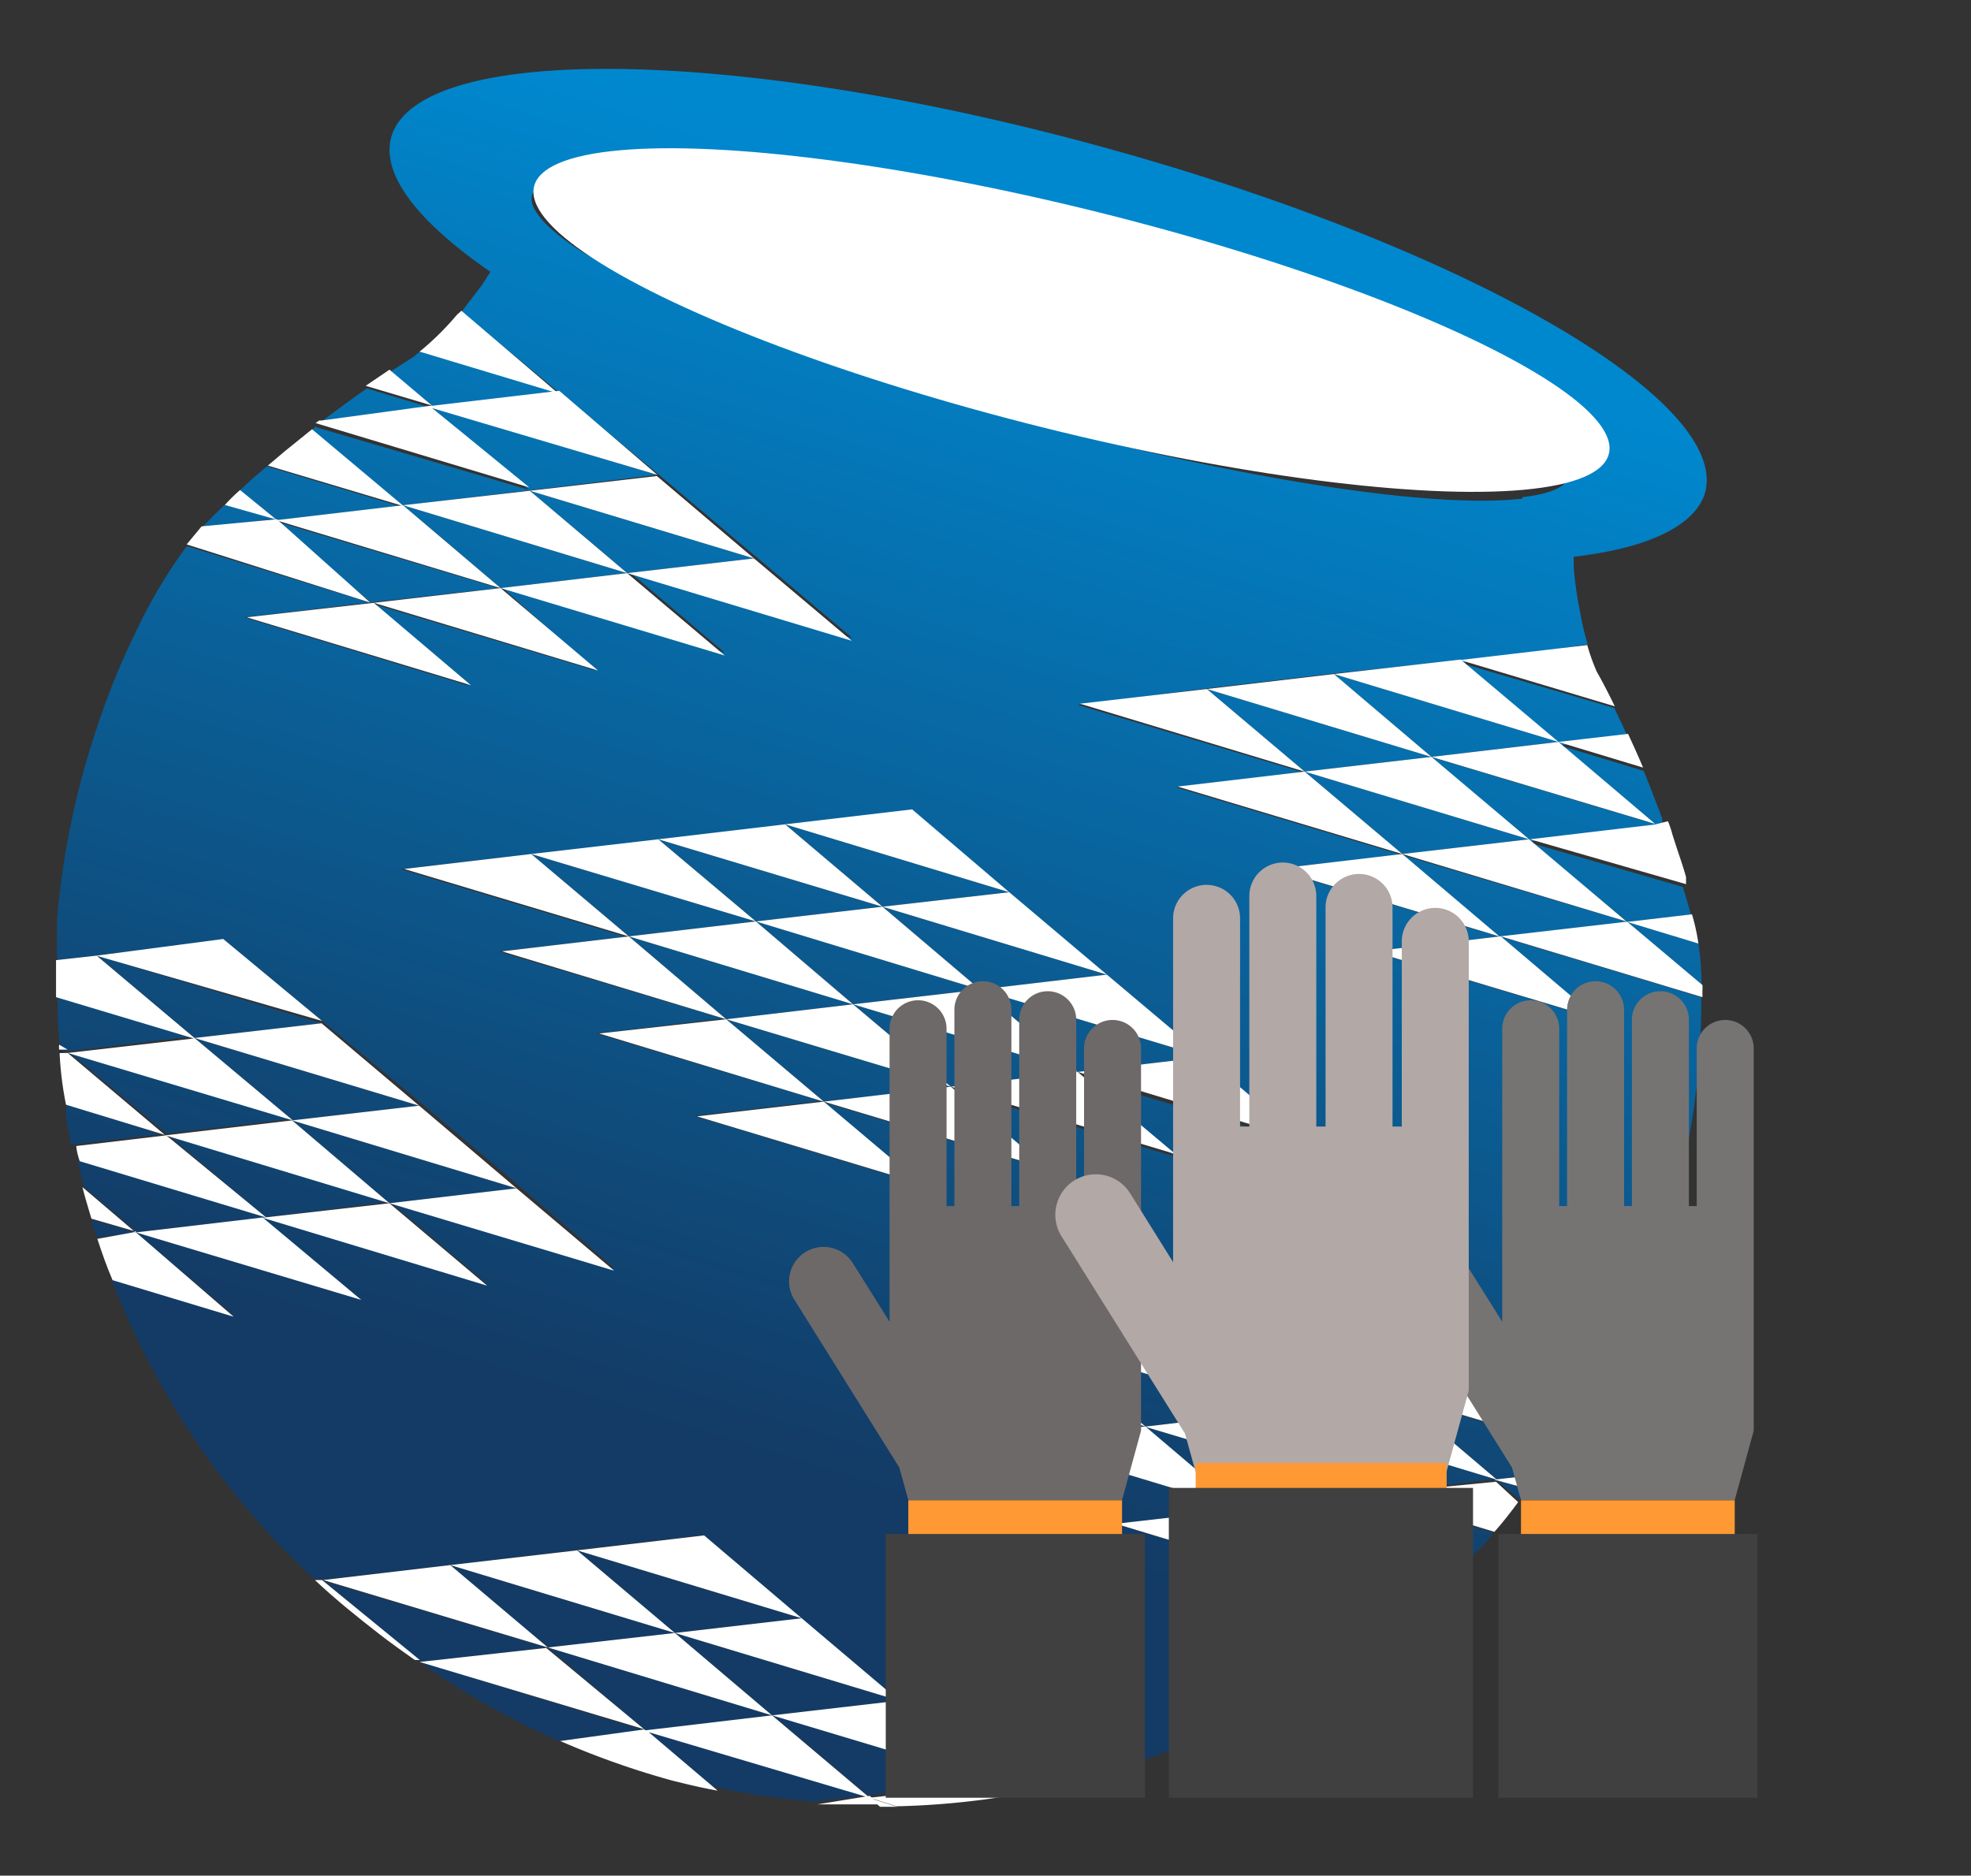 <svg id="Calque_1" data-name="Calque 1" xmlns="http://www.w3.org/2000/svg" xmlns:xlink="http://www.w3.org/1999/xlink" viewBox="0 0 83 79"><rect x="0" y="0" width="83" height="79" fill="#333333" stroke="none"/><defs><linearGradient id="Dégradé_sans_nom" x1="46.82" y1="759.84" x2="30.97" y2="810.8" gradientTransform="translate(0 -749.78)" gradientUnits="userSpaceOnUse"><stop offset="0" stop-color="#0088cf"/><stop offset="1" stop-color="#133b65"/></linearGradient><linearGradient id="Dégradé_sans_nom_2" x1="20.28" y1="751.59" x2="4.43" y2="802.54" xlink:href="#Dégradé_sans_nom"/><linearGradient id="Dégradé_sans_nom_3" x1="77.05" y1="769.24" x2="61.2" y2="820.2" xlink:href="#Dégradé_sans_nom"/><linearGradient id="Dégradé_sans_nom_4" x1="50.7" y1="761.05" x2="34.86" y2="812" xlink:href="#Dégradé_sans_nom"/><linearGradient id="Dégradé_sans_nom_5" x1="46.67" y1="759.8" x2="30.82" y2="810.75" xlink:href="#Dégradé_sans_nom"/><linearGradient id="Dégradé_sans_nom_6" x1="62.27" y1="764.65" x2="46.42" y2="815.6" xlink:href="#Dégradé_sans_nom"/><linearGradient id="Dégradé_sans_nom_7" x1="21.13" y1="751.86" x2="5.29" y2="802.81" xlink:href="#Dégradé_sans_nom"/><linearGradient id="Dégradé_sans_nom_8" x1="51.42" y1="761.28" x2="35.55" y2="812.23" xlink:href="#Dégradé_sans_nom"/><linearGradient id="Dégradé_sans_nom_9" x1="46.69" y1="759.82" x2="30.85" y2="810.77" xlink:href="#Dégradé_sans_nom"/><linearGradient id="Dégradé_sans_nom_10" x1="55.45" y1="762.53" x2="39.58" y2="813.48" xlink:href="#Dégradé_sans_nom"/><linearGradient id="Dégradé_sans_nom_11" x1="66.98" y1="766.11" x2="51.11" y2="817.07" xlink:href="#Dégradé_sans_nom"/><linearGradient id="Dégradé_sans_nom_12" x1="16.73" y1="750.48" x2="0.88" y2="801.43" xlink:href="#Dégradé_sans_nom"/><linearGradient id="Dégradé_sans_nom_13" x1="25.86" y1="753.34" x2="10.01" y2="804.27" xlink:href="#Dégradé_sans_nom"/><linearGradient id="Dégradé_sans_nom_14" x1="42" y1="758.36" x2="26.15" y2="809.3" xlink:href="#Dégradé_sans_nom"/><linearGradient id="Dégradé_sans_nom_15" x1="30.6" y1="754.8" x2="14.74" y2="805.75" xlink:href="#Dégradé_sans_nom"/><linearGradient id="Dégradé_sans_nom_16" x1="27.49" y1="753.83" x2="11.64" y2="804.78" xlink:href="#Dégradé_sans_nom"/><linearGradient id="Dégradé_sans_nom_17" x1="32.19" y1="755.29" x2="16.34" y2="806.24" xlink:href="#Dégradé_sans_nom"/><linearGradient id="Dégradé_sans_nom_18" x1="73.19" y1="768.07" x2="57.35" y2="819.02" xlink:href="#Dégradé_sans_nom"/><linearGradient id="Dégradé_sans_nom_19" x1="41.97" y1="758.34" x2="26.13" y2="809.29" xlink:href="#Dégradé_sans_nom"/><linearGradient id="Dégradé_sans_nom_20" x1="20.7" y1="751.73" x2="4.86" y2="802.68" xlink:href="#Dégradé_sans_nom"/><linearGradient id="Dégradé_sans_nom_21" x1="76.57" y1="769.12" x2="60.72" y2="820.05" xlink:href="#Dégradé_sans_nom"/><linearGradient id="Dégradé_sans_nom_22" x1="46.01" y1="759.59" x2="30.17" y2="810.55" xlink:href="#Dégradé_sans_nom"/><linearGradient id="Dégradé_sans_nom_23" x1="65.29" y1="765.6" x2="49.45" y2="816.56" xlink:href="#Dégradé_sans_nom"/><linearGradient id="Dégradé_sans_nom_24" x1="45.97" y1="759.59" x2="30.13" y2="810.55" xlink:href="#Dégradé_sans_nom"/><linearGradient id="Dégradé_sans_nom_25" x1="71.2" y1="767.43" x2="55.36" y2="818.38" xlink:href="#Dégradé_sans_nom"/><linearGradient id="Dégradé_sans_nom_26" x1="60.56" y1="764.12" x2="44.71" y2="815.07" xlink:href="#Dégradé_sans_nom"/><linearGradient id="Dégradé_sans_nom_27" x1="50.74" y1="761.07" x2="34.89" y2="812.02" xlink:href="#Dégradé_sans_nom"/><linearGradient id="Dégradé_sans_nom_28" x1="19.02" y1="751.2" x2="3.15" y2="802.14" xlink:href="#Dégradé_sans_nom"/><linearGradient id="Dégradé_sans_nom_29" x1="22.98" y1="752.43" x2="7.13" y2="803.38" xlink:href="#Dégradé_sans_nom"/><linearGradient id="Dégradé_sans_nom_30" x1="72.7" y1="767.91" x2="56.86" y2="818.86" xlink:href="#Dégradé_sans_nom"/><linearGradient id="Dégradé_sans_nom_31" x1="74.29" y1="768.38" x2="58.42" y2="819.34" xlink:href="#Dégradé_sans_nom"/><linearGradient id="Dégradé_sans_nom_32" x1="41.28" y1="758.13" x2="25.42" y2="809.08" xlink:href="#Dégradé_sans_nom"/><linearGradient id="Dégradé_sans_nom_33" x1="41.33" y1="758.13" x2="25.46" y2="809.09" xlink:href="#Dégradé_sans_nom"/><linearGradient id="Dégradé_sans_nom_34" x1="65.26" y1="765.59" x2="49.41" y2="816.54" xlink:href="#Dégradé_sans_nom"/><linearGradient id="Dégradé_sans_nom_35" x1="46.04" y1="759.61" x2="30.2" y2="810.56" xlink:href="#Dégradé_sans_nom"/><linearGradient id="Dégradé_sans_nom_36" x1="36.59" y1="756.67" x2="20.74" y2="807.61" xlink:href="#Dégradé_sans_nom"/></defs><title>loan</title><g id="Calque_2" data-name="Calque 2"><g id="Calque_1-2" data-name="Calque 1-2"><path d="M56.62,14.15c-3.24-1.25-7.15-2.52-11.37-3.68C42,9.6,39,8.88,36.19,8.35c-7.71-1.48-13.27-1.67-13.72-.21-.17.64.66,1.52,2.27,2.5A80,80,0,0,0,43.32,17.7c9.14,2.48,17.21,3.68,20.85,3.24,1.14-.15,1.9-.44,1.9-.93C66.42,18.72,62.63,16.48,56.62,14.15Z" style="fill:none"/><path d="M37.06,76.1h.72l-1.14-.36Z" style="fill:#fff"/><path d="M71.79,20.79c1.16-3.94-10.27-10.48-25.55-14.65S17.65,1.81,16.48,5.76c-.45,1.59,1.12,3.58,4.17,5.69L20.3,12l-.68.89h0l-.19.25,4.11,3.39-5.84-1.74-.27.23-1,.64,1.9,1.52,5.25-.64,4.09,3.39,4.11,3.47,4.11,3.47L26.41,24l4.11,3.49L21,24.62l4.08,3.62-9.48-2.84,4.11,3.47L10.28,26l5.36-.63L21,24.77l-9.48-2.84L17,21.28l5.35-.63L27.66,20l-9.48-2.84,4.09,3.47-9-2.65-.13.13,3.79,3.24-5.69-1.71c-.4.34-.8.68-1.18,1.06l1.52,1.27,4.06,3.43L7.87,23a20.85,20.85,0,0,0-2.09,3.49,31.85,31.85,0,0,0-1.71,4.19,34.27,34.27,0,0,0-1.67,8.08v1.67l1.71-.19h0l5.35-.63L13.56,43l4.11,3.41,4.11,3.47,4.09,3.54L16.4,50.6l4.11,3.49L11,51.25l4.11,3.47L5.67,51.87l4.09,3.47-5.1-1.54a33.85,33.85,0,0,0,7.2,11.37q.66.68,1.36,1.33h.32L17.73,70h0L23,69.39l-9.48-2.84,5.35-.63,5.35-.63,5.35-.63,4.11,3.47,4.11,3.47L42,75.08l-9.48-2.84,4.11,3.47-9.48-2.84L30,75.25a33,33,0,0,0,4.32.64h0l2.18-.27L41.88,75l.61.51a33.34,33.34,0,0,0,11.87-4.23c1-.59,1.9-1.19,2.86-1.9L51,67.49l5.33-.63,4.61-.45.27-.25-8.83-2.6,5.33-.63L48.23,60.1l4.15,3.47L56.49,67,47,64.2l5.36-.63L42.9,60.73l5.31-.64-9.48-2.84,5.35-.64L49.46,56l5.35-.63,5.35-.63,4.09,3.47h0l2,1.72A44.38,44.38,0,0,0,68.53,56a27,27,0,0,0,1.71-4.45l.13-.44A31.56,31.56,0,0,0,71.64,42l-8.49-2.56,4.09,3.47-9.48-2.84,5.35-.63L53.63,36.6,59,36l-9.48-2.84,5.35-.63-9.48-2.84L50.78,29l5.35-.63,5.27-.55,4.11,3.47,4.09,3.47H70v-.28l-.51-1.33h0l-.27-.68-3.56-1.08L68.53,31c-.19-.44-.4-.85-.55-1.18l-6.48-1.9,5.36-.78a11.37,11.37,0,0,1-.32-1.35,15.16,15.16,0,0,1-.27-1.9v-.44C69.34,23.1,71.35,22.17,71.79,20.79ZM46.61,41.13l4.11,3.56,4.11,3.47-9.48-2.84,4.11,3.39L40,45.87l4.08,3.37L34.6,46.4l4.11,3.47L29.23,47l5.36-.63-9.48-2.84,5.35-.63L21,40.08l5.35-.63-9.48-2.84L22.2,36l5.35-.55,5.35-.63,5.5-.64,4.11,3.47ZM64.11,21c-3.62.44-11.7-.76-20.85-3.24a80,80,0,0,1-18.58-7.05c-1.61-1-2.45-1.9-2.27-2.5.4-1.46,6-1.27,13.72.21C38.92,9,42,9.68,45.19,10.55a119,119,0,0,1,11.37,3.68c6,2.31,9.8,4.57,9.48,5.88-.09.4-.78.7-1.93.83Z" style="fill:url(#Dégradé_sans_nom)"/><path d="M2.51,44.25a.49.49,0,0,0,0,.15h.34Z" style="fill:#052550"/><path d="M5.73,51.91h0l-1.9-.55.23.76,1.63-.19Z" style="fill:url(#Dégradé_sans_nom_2)"/><path d="M64,63.17v-.11l.25-.34L63,62.32Z" style="fill:url(#Dégradé_sans_nom_3)"/><polygon points="41.27 41.68 46.61 41.05 37.16 38.19 41.27 41.68" style="fill:url(#Dégradé_sans_nom_4)"/><polygon points="33.76 68.16 24.3 65.3 28.42 68.78 33.76 68.16" style="fill:url(#Dégradé_sans_nom_5)"/><polygon points="44.11 56.61 48.23 60.08 53.57 59.46 44.11 56.61" style="fill:url(#Dégradé_sans_nom_6)"/><polygon points="8.19 43.72 8.19 43.72 13.54 43.1 4.1 40.26 8.19 43.72" style="fill:url(#Dégradé_sans_nom_7)"/><polygon points="32.51 72.25 37.86 71.63 28.42 68.78 32.51 72.25" style="fill:url(#Dégradé_sans_nom_8)"/><polygon points="27.18 72.86 27.18 72.88 32.51 72.25 23.07 69.39 27.17 72.88 27.18 72.86" style="fill:url(#Dégradé_sans_nom_9)"/><polygon points="45.38 45.15 50.73 44.52 41.27 41.68 45.38 45.15" style="fill:url(#Dégradé_sans_nom_10)"/><polygon points="58.92 58.83 49.46 55.99 53.57 59.46 58.92 58.83" style="fill:url(#Dégradé_sans_nom_11)"/><path d="M9.46,21.26q-.51.49-1,1l3.17-.42Z" style="fill:url(#Dégradé_sans_nom_12)"/><polygon points="12.3 47.19 17.65 46.57 8.19 43.72 12.3 47.19" style="fill:url(#Dégradé_sans_nom_13)"/><path d="M17.73,70l.34.28a33.38,33.38,0,0,0,5.46,3.05h0l3.62-.44Z" style="fill:url(#Dégradé_sans_nom_14)"/><polygon points="16.4 50.68 21.75 50.05 12.3 47.19 16.4 50.68" style="fill:url(#Dégradé_sans_nom_15)"/><polygon points="21.08 24.77 26.41 24.14 16.97 21.28 21.08 24.77" style="fill:url(#Dégradé_sans_nom_16)"/><polygon points="26.41 24.14 31.75 23.52 22.31 20.67 26.41 24.14" style="fill:url(#Dégradé_sans_nom_17)"/><path d="M58.4,68.73a11.37,11.37,0,0,0,1-.8l-3-.89Z" style="fill:url(#Dégradé_sans_nom_18)"/><polygon points="18.96 65.92 23.07 69.39 28.42 68.78 18.96 65.92" style="fill:url(#Dégradé_sans_nom_19)"/><path d="M18.2,17.19h0l-2.75-.83c-.55.38-1.19.85-1.9,1.38Z" style="fill:url(#Dégradé_sans_nom_20)"/><path d="M71.65,41.49a11.37,11.37,0,0,0-.13-1.76l-3-.91Z" style="fill:url(#Dégradé_sans_nom_21)"/><polygon points="35.92 42.3 41.27 41.68 31.83 38.81 35.92 42.3" style="fill:url(#Dégradé_sans_nom_22)"/><polygon points="54.94 32.5 59.05 35.97 64.39 35.35 54.94 32.5" style="fill:url(#Dégradé_sans_nom_23)"/><polygon points="42.5 37.58 33.06 34.72 37.16 38.19 42.5 37.58" style="fill:url(#Dégradé_sans_nom_24)"/><path d="M69.72,34.72l-9.48-2.84,4.11,3.47,4.17,3.47L59,36l4.11,3.47h0l5.33-.63,2.77-.32h0l-.34-1.16-6.56-1.9Z" style="fill:url(#Dégradé_sans_nom_25)"/><polygon points="50.82 29.02 54.94 32.5 60.28 31.88 50.82 29.02" style="fill:url(#Dégradé_sans_nom_26)"/><polygon points="40.04 45.77 45.38 45.15 35.92 42.3 40.04 45.77" style="fill:url(#Dégradé_sans_nom_27)"/><path d="M2.79,46.51a5.57,5.57,0,0,0,0,.64L3,48.22l3.79-.45Z" style="fill:url(#Dégradé_sans_nom_28)"/><path d="M11.05,51.29l5.35-.68L6.92,47.76l5.35-.63L2.79,44.29l5.33-.63L2.43,41.9A15.16,15.16,0,0,0,2.52,44l.36.3L7,47.74l4.11,3.47L3.26,48.86,3.53,50l2.24,1.9Z" style="fill:url(#Dégradé_sans_nom_29)"/><path d="M64.24,58.19l-9.48-2.84,4.11,3.47L63,62.3l-9.48-2.84,4.09,3.47h0L63,62.3l1.9-.21a14.86,14.86,0,0,0,.85-1.23l-6.77-2Z" style="fill:url(#Dégradé_sans_nom_30)"/><path d="M61.42,66.11c.49-.47,1-.95,1.42-1.46v-.11l-5.25-1.59Z" style="fill:url(#Dégradé_sans_nom_31)"/><polygon points="37.16 38.19 27.72 35.35 31.83 38.81 37.16 38.19" style="fill:url(#Dégradé_sans_nom_32)"/><polygon points="26.48 39.44 30.58 42.93 35.92 42.3 26.48 39.44" style="fill:url(#Dégradé_sans_nom_33)"/><polygon points="65.63 31.25 56.17 28.39 60.28 31.88 65.63 31.25" style="fill:url(#Dégradé_sans_nom_34)"/><polygon points="34.69 46.4 40.04 45.77 30.58 42.93 34.69 46.4" style="fill:url(#Dégradé_sans_nom_35)"/><polygon points="22.37 35.97 26.48 39.44 31.83 38.81 22.37 35.97" style="fill:url(#Dégradé_sans_nom_36)"/><polygon points="38.41 34.09 33.06 34.72 42.5 37.58 38.41 34.09" style="fill:#fff"/><polygon points="38.8 49.87 34.69 46.4 29.35 47.02 38.8 49.87" style="fill:#fff"/><polygon points="33.06 34.72 27.72 35.35 37.16 38.19 33.06 34.72" style="fill:#fff"/><polygon points="37.16 38.19 46.61 41.05 42.5 37.58 37.16 38.19" style="fill:#fff"/><polygon points="25.23 43.53 34.69 46.4 30.58 42.93 25.23 43.53" style="fill:#fff"/><polygon points="44.15 49.24 40.04 45.77 34.69 46.4 44.15 49.24" style="fill:#fff"/><polygon points="27.72 35.35 22.37 35.97 31.83 38.81 27.72 35.35" style="fill:#fff"/><polygon points="41.27 41.68 37.16 38.19 31.83 38.81 41.27 41.68" style="fill:#fff"/><polygon points="50.73 44.52 46.61 41.05 41.27 41.68 50.73 44.52" style="fill:#fff"/><polygon points="21.14 40.07 30.58 42.93 26.48 39.44 21.14 40.07" style="fill:#fff"/><polygon points="30.58 42.93 40.04 45.77 35.92 42.3 30.58 42.93" style="fill:#fff"/><polygon points="49.5 48.61 45.38 45.15 40.04 45.77 49.5 48.61" style="fill:#fff"/><polygon points="17.02 36.6 26.48 39.44 22.37 35.97 17.02 36.6" style="fill:#fff"/><polygon points="31.83 38.81 26.48 39.44 35.92 42.3 31.83 38.81" style="fill:#fff"/><polygon points="35.92 42.3 45.38 45.15 41.27 41.68 35.92 42.3" style="fill:#fff"/><polygon points="54.82 48.01 50.73 44.52 45.38 45.15 54.82 48.01" style="fill:#fff"/><path d="M68,29.75c-.45-.93-.76-1.46-.76-1.46a8.78,8.78,0,0,1-.4-1.12l-5.35.63Z" style="fill:#fff"/><polygon points="61.51 27.78 56.17 28.39 65.63 31.25 61.51 27.78" style="fill:#fff"/><path d="M69.19,32.33c-.21-.51-.44-1-.63-1.42l-2.94.34Z" style="fill:#fff"/><polygon points="53.7 36.6 63.14 39.44 59.05 35.97 53.7 36.6" style="fill:#fff"/><path d="M63.16,39.44h0l-5.35.63,9.48,2.84L63.2,39.44,71.69,42v-.28a1.27,1.27,0,0,0,0-.23h0l-3.17-2.67Z" style="fill:#fff"/><polygon points="56.17 28.39 50.82 29.02 60.28 31.88 56.17 28.39" style="fill:#fff"/><path d="M69.72,34.72l-4.09-3.47-5.35.63,9.48,2.84-5.33.63L71,37.24v-.3c-.11-.4-.25-.8-.38-1.19l-.19-.59a4.57,4.57,0,0,0-.19-.57Z" style="fill:#fff"/><polygon points="49.59 33.13 59.05 35.97 54.94 32.5 49.59 33.13" style="fill:#fff"/><polygon points="64.39 35.35 59.05 35.97 68.49 38.81 64.39 35.35" style="fill:#fff"/><path d="M71.52,39.74a8.36,8.36,0,0,0-.27-1.23l-2.73.32Z" style="fill:#fff"/><polygon points="45.48 29.64 54.94 32.5 50.82 29.02 45.48 29.64" style="fill:#fff"/><polygon points="60.28 31.88 54.94 32.5 64.39 35.35 60.28 31.88" style="fill:#fff"/><path d="M19.43,13.09h0l-.19.17a11.85,11.85,0,0,1-1.57,1.55l5.84,1.76Z" style="fill:#fff"/><polygon points="19.83 28.86 15.74 25.39 10.39 26 19.83 28.86" style="fill:#fff"/><path d="M11.66,21.87l-3.17.3h0l-.63.76,7.73,2.45Z" style="fill:#fff"/><polygon points="25.18 28.24 21.08 24.77 15.74 25.39 25.18 28.24" style="fill:#fff"/><path d="M18.2,17.19,27.68,20l-4.13-3.54-5.35.63-1.8-1.52-1,.68,2.79.83h0l-4.64.63h-.11l-.15.11,9,2.71Z" style="fill:#fff"/><polygon points="31.75 23.52 27.66 20.05 22.31 20.67 31.75 23.52" style="fill:#fff"/><path d="M10.11,20.64a6.65,6.65,0,0,0-.64.63l2.16.61Z" style="fill:#fff"/><polygon points="11.62 21.91 21.08 24.77 16.97 21.28 11.62 21.91" style="fill:#fff"/><polygon points="30.52 27.61 26.41 24.14 21.08 24.77 30.52 27.61" style="fill:#fff"/><path d="M13.14,18.08,12,19l-.72.61L17,21.32Z" style="fill:#fff"/><polygon points="16.97 21.28 26.41 24.14 22.31 20.67 16.97 21.28" style="fill:#fff"/><polygon points="35.87 26.99 31.75 23.52 26.41 24.14 35.87 26.99" style="fill:#fff"/><path d="M51.11,67.66l6.2,1.9,1.1-.82-1.9-1.67Z" style="fill:#fff"/><polygon points="54.8 55.36 49.46 55.99 58.92 58.83 54.8 55.36" style="fill:#fff"/><path d="M64.26,58.19l-4.09-3.47-5.35.63,9.48,2.84L59,58.83l6.75,2a9.12,9.12,0,0,0,.51-.78v-.17l-2-1.74Z" style="fill:#fff"/><polygon points="56.43 67.04 52.34 63.57 46.99 64.18 56.43 67.04" style="fill:#fff"/><path d="M59.39,67.93c.55-.44,1.1-.93,1.61-1.42L56.43,67Z" style="fill:#fff"/><polygon points="49.46 55.99 44.11 56.61 53.57 59.46 49.46 55.99" style="fill:#fff"/><polygon points="63.03 62.32 58.92 58.83 53.57 59.46 63.03 62.32" style="fill:#fff"/><path d="M64.38,62.72c.15-.21.3-.4.44-.61l-1.9.21Z" style="fill:#fff"/><polygon points="52.34 63.57 48.23 60.08 42.88 60.71 52.34 63.57" style="fill:#fff"/><path d="M57.67,62.93l-4.11-3.47-5.35.63,9.48,2.84-5.35.64,8.93,2.71.15-.15L57.63,63Z" style="fill:#fff"/><polygon points="38.77 57.24 48.23 60.08 44.11 56.61 38.77 57.24" style="fill:#fff"/><path d="M57.68,62.93l5.25,1.59h0c.36-.4.68-.82,1-1.25L63,62.41Z" style="fill:#fff"/><polygon points="29.65 64.67 24.3 65.3 33.76 68.16 29.65 64.67" style="fill:#fff"/><polygon points="24.3 65.3 18.96 65.92 28.42 68.78 24.3 65.3" style="fill:#fff"/><polygon points="37.86 71.63 33.76 68.16 28.42 68.78 37.86 71.63" style="fill:#fff"/><polygon points="13.61 66.55 23.07 69.39 18.96 65.92 13.61 66.55" style="fill:#fff"/><polygon points="28.42 68.78 23.07 69.39 32.51 72.25 28.42 68.78" style="fill:#fff"/><polygon points="41.97 75.09 37.86 71.63 32.51 72.25 41.97 75.09" style="fill:#fff"/><path d="M34.41,76h2.65l-.44-.36Z" style="fill:#fff"/><path d="M13.56,66.55h-.3c.87.82,1.78,1.55,2.73,2.29.49.38,1,.74,1.48,1.08h.21Z" style="fill:#fff"/><path d="M36.62,75.72l-4.11-3.47-5.33.63h0L23,69.41,17.67,70h0l.42.27L17.67,70l9.48,2.84-3.56.49A35,35,0,0,0,28.32,75c.61.15,1.21.3,1.9.42l-2.9-2.46Z" style="fill:#fff"/><path d="M36.62,75.72l1.14.36h0a33.74,33.74,0,0,0,3.79-.3l1-.15L42,75.11Z" style="fill:#fff"/><path d="M5.73,51.91l9.48,2.84-4.15-3.47-5.35.63L3.47,50c.11.44.25.89.38,1.33l1.9.55h0l-1.65.3c.19.59.4,1.18.64,1.74l5.1,1.54Z" style="fill:#fff"/><polygon points="17.65 46.57 13.54 43.1 8.19 43.72 17.65 46.57" style="fill:#fff"/><path d="M2.49,44a1,1,0,0,0,0,.21h.36Z" style="fill:#fff"/><path d="M2.85,44.35l9.48,2.84L8.19,43.72h0L4.08,40.26,13.56,43,9.4,39.55l-5.33.7h0l-1.71.19V42l5.8,1.74Z" style="fill:#fff"/><polygon points="21.75 50.05 17.65 46.57 12.3 47.19 21.75 50.05" style="fill:#fff"/><path d="M7,47.82l-3.79.45a2.65,2.65,0,0,0,.15.64l7.85,2.37Z" style="fill:#fff"/><polygon points="20.51 54.15 16.4 50.68 11.05 51.29 20.51 54.15" style="fill:#fff"/><path d="M2.85,44.35H2.51a14.25,14.25,0,0,0,.27,2.18L6.94,47.8Z" style="fill:#fff"/><polygon points="6.96 47.82 16.4 50.68 12.3 47.19 6.96 47.82" style="fill:#fff"/><polygon points="25.86 53.52 21.75 50.05 16.4 50.68 25.86 53.52" style="fill:#fff"/></g><ellipse cx="45.12" cy="13.47" rx="4.68" ry="23.32" transform="translate(21.15 54.01) rotate(-76.02)" style="fill:#fff"/></g><path d="M73.85,58.11V44.16a1.2,1.2,0,0,0-2.4,0V50.8h-.33V42.95a1.2,1.2,0,0,0-2.4,0V50.8h-.33V42.53a1.2,1.2,0,1,0-2.4,0V50.8h-.33V43.33a1.2,1.2,0,1,0-2.4,0V55.67L61.71,53.2a1.45,1.45,0,0,0-2.46,1.54l4.42,7.07.38,1.37h9l.8-2.92Z" style="fill:#757473"/><rect x="64.05" y="63.19" width="9" height="9.16" style="fill:#f93"/><rect x="63.1" y="64.61" width="10.91" height="11.11" style="fill:#404040"/><path d="M48.05,58.11V44.16a1.2,1.2,0,0,0-2.4,0V50.8h-.33V42.95a1.2,1.2,0,0,0-2.4,0V50.8h-.33V42.53a1.2,1.2,0,1,0-2.4,0V50.8h-.33V43.33a1.2,1.2,0,1,0-2.4,0V55.67L35.91,53.2a1.45,1.45,0,0,0-2.46,1.54l4.42,7.07.38,1.37h9l.8-2.92Z" style="fill:#6d6968"/><rect x="38.25" y="63.19" width="9" height="9.16" style="fill:#f93"/><rect x="37.3" y="64.61" width="10.91" height="11.11" style="fill:#404040"/><path d="M61.85,56V39.65a1.41,1.41,0,0,0-2.82,0v7.8h-.39V38.22a1.41,1.41,0,0,0-2.82,0v9.23h-.39V37.74a1.41,1.41,0,1,0-2.82,0v9.71h-.39V38.68a1.41,1.41,0,0,0-2.82,0V53.16l-1.81-2.9a1.7,1.7,0,0,0-2.89,1.81l5.2,8.31L50.35,62H60.91l.94-3.43Z" style="fill:#b2a8a6"/><rect x="50.35" y="61.62" width="10.57" height="10.14" style="fill:#f93"/><rect x="49.22" y="62.67" width="12.81" height="13.05" style="fill:#404040"/></svg>